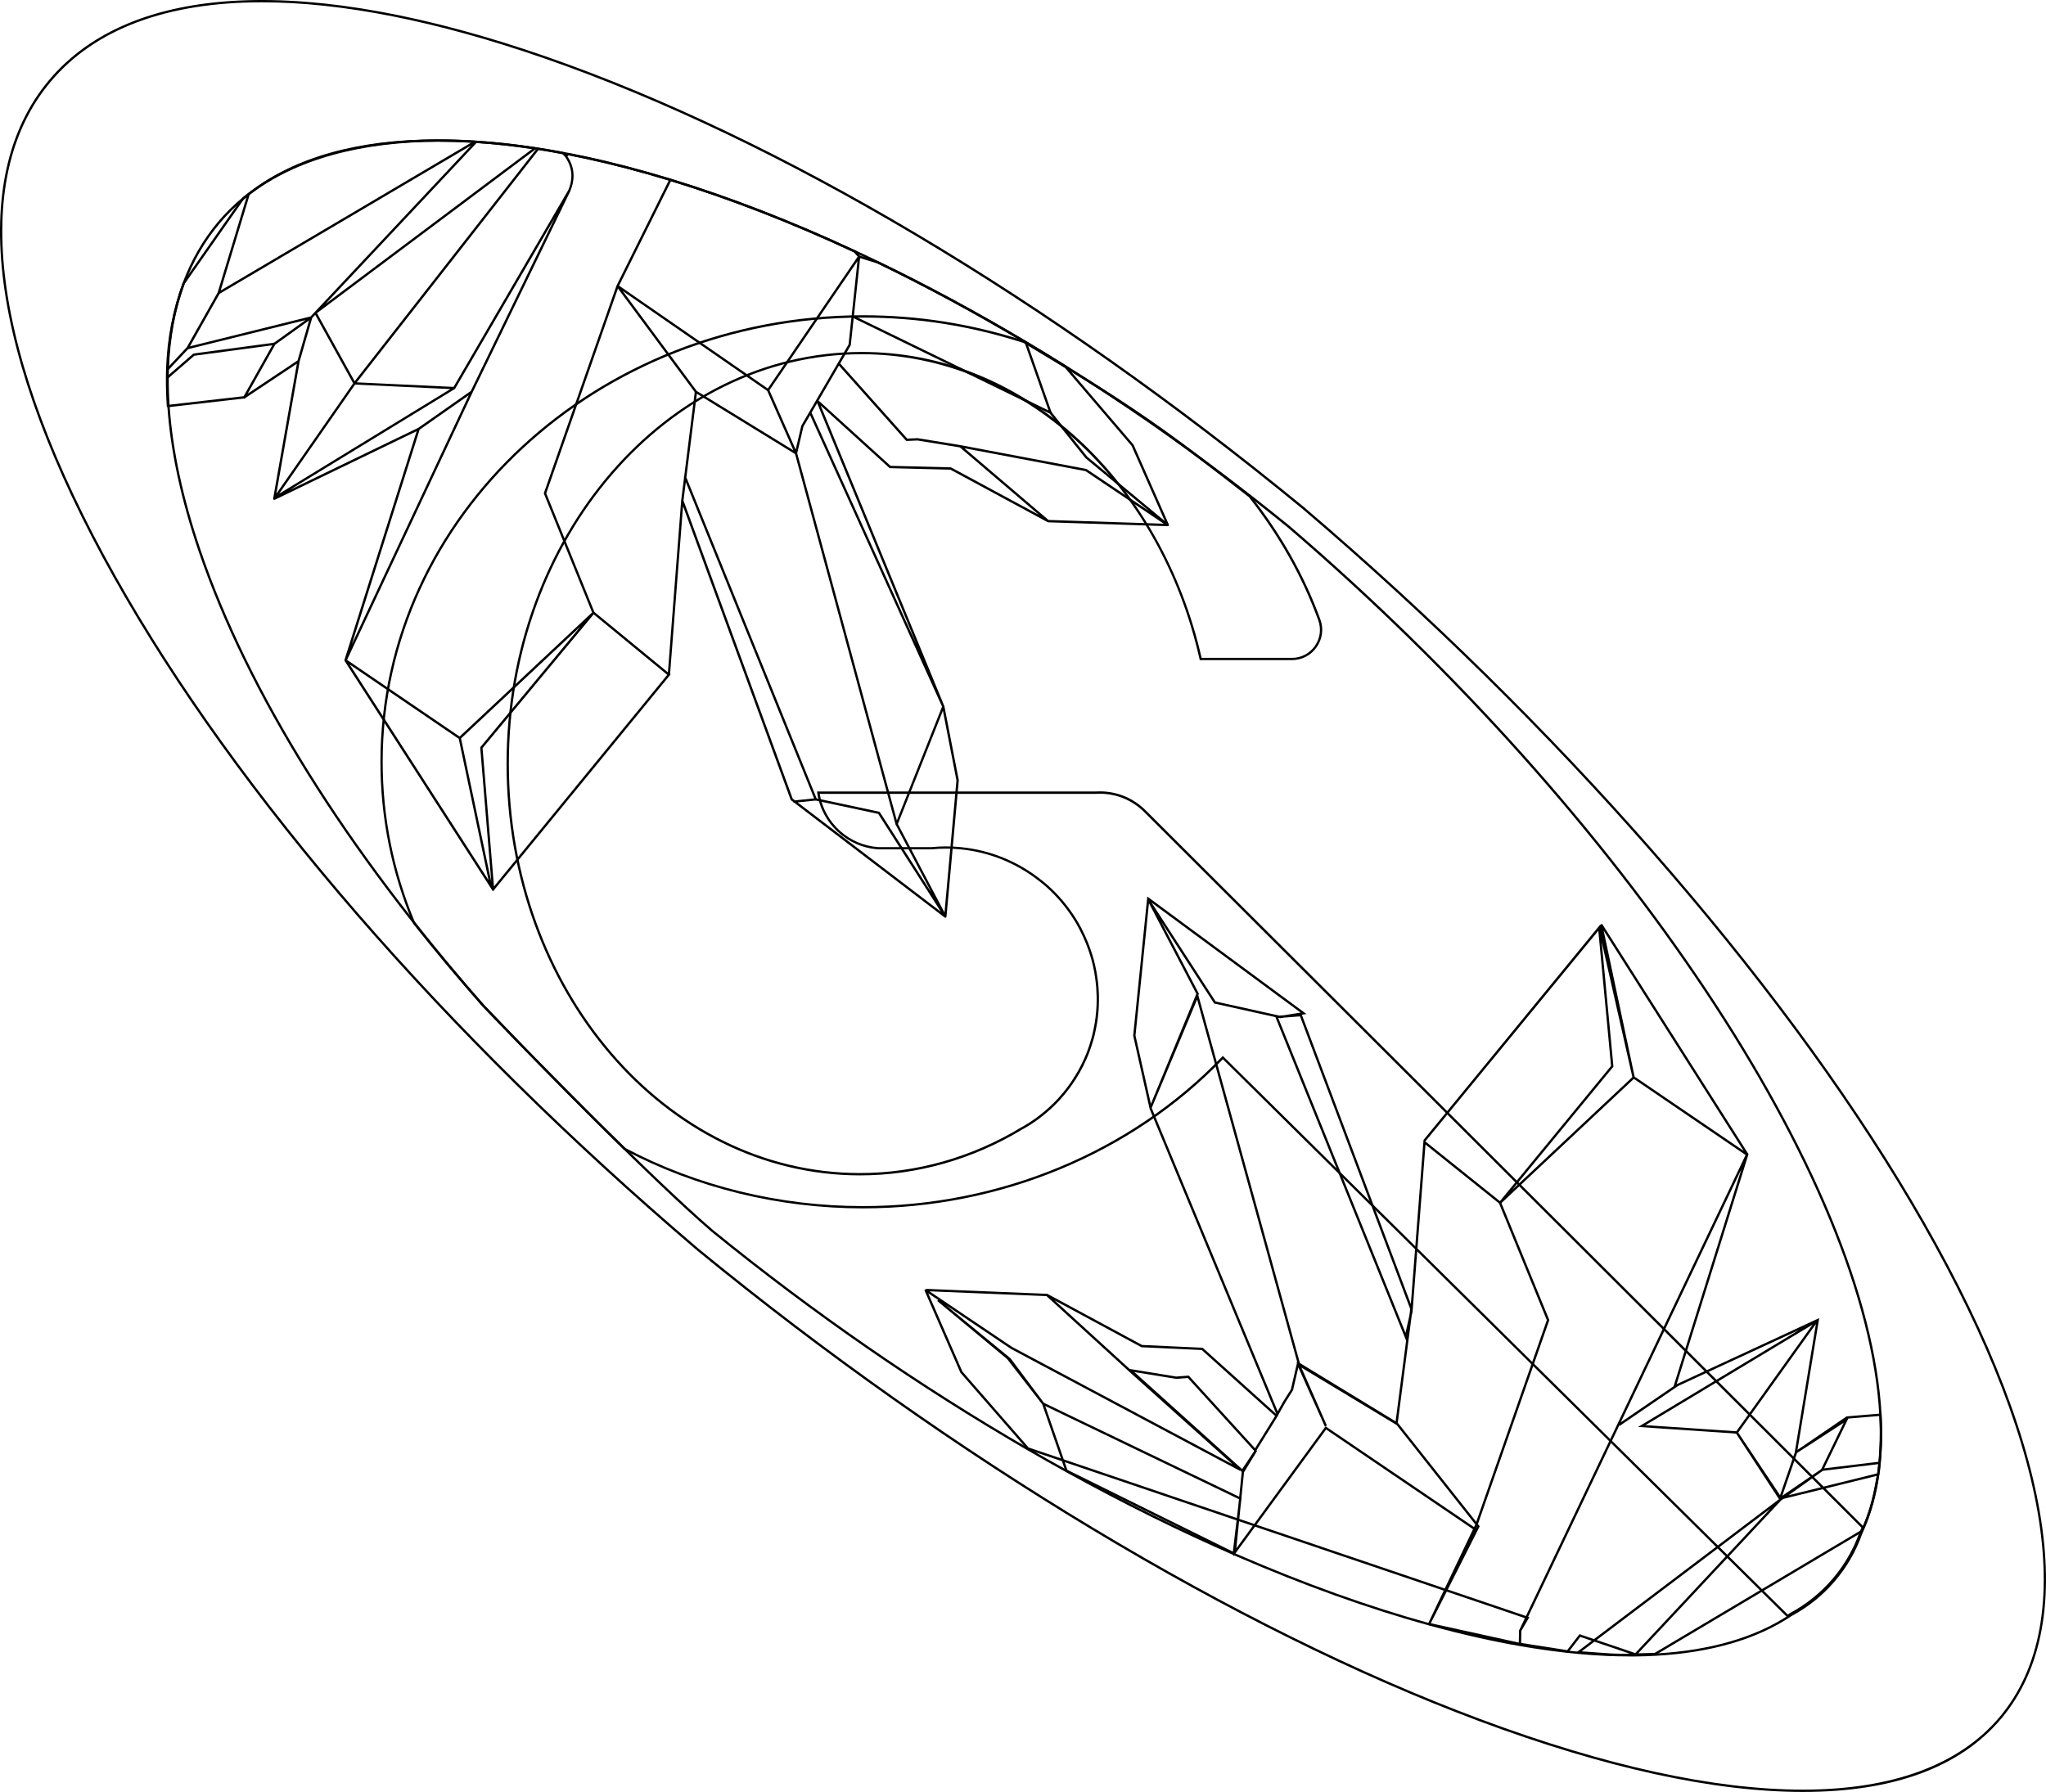 <svg
   id="gemstone-bg"
   viewBox="0 0 878.402 769.459"
   version="1.1"
   width="878.402"
   height="769.458"
   xmlns="http://www.w3.org/2000/svg"
   xmlns:svg="http://www.w3.org/2000/svg">
  <defs
     id="defs29" />
  <path
     id="gemstone-inf"
     style="font-variation-settings:'wght' 700;fill:none;stroke:#000000;stroke-opacity:1"
     d="M 492.975,385.895 487,444.688 l 7.055,31.379 0.033,0.076 54.385,131.01 3.014,-5.33 3.188,-5.055 2.582,-11.17 11.975,26.744 -11.576,-26.346 42.312,25.549 33.982,42.963 30.686,-87.672 -20.627,-50.354 -0.016,-0.037 -32.41,-25.986 -5.627,72.785 -0.377,1.693 -6.01,46.207 -41.914,-25.547 -43.604,-157.932 -20.014,47.816 20.133,-48.76 -20.945,-40.055 28.373,43.803 27.662,6.141 1.891,-0.145 8.5,-1.361 z m 58.176,50.572 -1.479,0.236 -0.412,-0.092 -1.186,0.092 55.486,137.318 2.018,-9.084 0.377,-2.893 -47.502,-126.141 z m 92.857,80.016 57.396,-53.846 48.654,33.145 -94.68,198.748 0.484,0.164 -3.01,5.141 -0.162,0.338 -0.066,2.164 -0.059,3.564 20.461,3.211 5.258,-6.816 6.146,2.084 79.945,-60.461 -62.168,66.486 0.131,0.045 8.211,-0.221 88.779,-52.795 c 4.137,-8.677 5.66,-16.808 7.016,-24.359 l -40.889,10.09 -0.539,0.383 -0.447,0.27 -0.047,0.051 -18.775,-28.74 -0.119,-0.006 0.031,-0.039 -40.699,-2.742 75.16,-45.246 -34.354,48.043 18.697,28.01 6.615,-19.191 9.416,-57.119 -60.197,27.887 -25.082,17.125 23.807,-16.271 31.221,-99.896 -62.715,-98.695 13.93,65.666 -14.613,-64.447 -0.164,0.199 5.596,59.457 z m 42.574,-118.08 -0.006,-0.072 -75.031,91.465 z m 78.875,244.762 16.795,-11.957 0.006,-0.012 -17.881,12.234 z m 16.801,-11.969 0.135,-0.092 24.539,-2.965 c 0.162,-2.227 1.024,-9.789 0.398,-20.656 l -14.371,1.197 -21.742,14.84 21.555,-13.971 z m -80.049,79.209 -17.777,-6.025 -6.801,5.143 c 8.139,0.383 15.826,1.558 24.557,0.906 z m -49.584,-8.068 0.035,-2.174 0.193,-0.328 2.525,-5.305 -34.5,-11.697 -7.34,14.535 38.975,8.564 z m -39.086,-4.969 7.338,-14.535 -0.352,-0.119 z m 6.986,-14.654 12.51,-26.248 -63.805,-43.324 -30.58,41.814 z m -81.875,-27.758 -7.115,-2.412 -1.424,14.088 z m -7.115,-2.412 0.605,-5.986 -0.705,5.953 z m -0.1,-0.033 -75.125,-25.469 1.549,4.463 71.854,35.525 z m -75.125,-25.469 -8.43,-24.279 -15.17,-19.559 -30.027,-24.932 30.826,25.33 14.371,19.16 84.574,40.691 1.174,-11.617 -48.227,-43.445 19.561,3.195 5.189,-0.4 28.74,31.535 9.182,-14.77 -31.934,-28.74 -25.947,-1.197 -40.66,-21.949 -0.053,-0.002 36.721,33.527 46.305,41.514 -98.197,-52.293 -36.387,-24.494 -0.6,-0.498 15.43,35.371 28.572,32.771 z m -6.83,-70.979 -0.004,-0.004 -51.85,-2.127 z m 84.148,75.773 0.074,0.066 5.59,-9.182 -5.59,8.383 z m -1.174,11.617 -0.314,3.104 0.365,-3.078 z m 100.58,13.012 0.857,0.582 0.805,-1.594 -0.748,-0.945 -0.051,0.148 z m 0.857,0.582 -13.016,25.785 h 0.002 l 13.02,-25.781 z m 173.029,-28.758 -0.57,4.936 c 0.239,-1.467 0.486,-3.469 0.57,-4.936 z">
    <title
       id="title2">gemstone-inf</title>
  </path>
  <path
     id="gemstone-sup"
     d="m 187.516,59.842 c -33.901,0.054 -60.849,7.605 -80.248,22.506 -0.21,0.156 -0.57,0.448 -0.893,0.693 l -0.047,-0.014 -0.019,0.066 c -0.846,0.646 -1.83,1.392 -2.311,1.795 -0.04,0.03 -0.09,0.1 -0.09,0.1 L 78.448,121.389 c -0.03,0.03 -0.049,0.069 -0.059,0.109 -4.28,11.53 -6.672,23.989 -7.102,37.039 -0.03,1.13 -0.049,2.282 -0.059,3.432 -0.04,4.02 0.089,8.209 0.369,12.439 0.01,0.14 0.08,0.26 0.18,0.35 0.11,0.09 0.251,0.129 0.381,0.109 l 32.617,-3.74 0.299,0.168 0.191,-0.338 22.193,-14.789 -10.201,57.91 c -0.03,0.19 0.04,0.38 0.189,0.49 0.15,0.11 0.351,0.129 0.521,0.049 l 60.92,-29.459 -31.021,98.23 c -0.014,0.05 0.021,0.097 0.021,0.148 7.3e-4,0.065 10e-5,0.122 0.025,0.182 0.012,0.029 -0.003,0.064 0.014,0.09 l 62.404,96.951 0.061,0.283 0.107,-0.023 0.699,1.088 0.029,0.352 -0.01,0.029 1,-0.08 -0.025,-0.312 75.053,-91.689 0.002,0.002 0.631,-0.77 -0.199,-0.164 5.568,-72.127 46.17,126.051 c 0.04,0.09 0.09,0.17 0.17,0.23 l 1.07,0.818 0.029,0.281 0.301,-0.031 64.561,49.281 c 0.016,0.013 0.038,0.007 0.055,0.018 0.033,0.019 0.069,0.024 0.105,0.035 0.047,0.014 0.088,0.047 0.139,0.047 l 0.01,0.01 c 0.07,0 0.141,-0.009 0.201,-0.039 0.021,-0.009 0.018,-0.04 0.037,-0.051 h 0.002 c 0.12,-0.073 0.193,-0.186 0.225,-0.312 0.005,-0.02 0.033,-0.026 0.035,-0.047 l 5.281,-58.51 c 0.01,-0.05 0,-0.141 0,-0.141 l -6.18,-31.741 -53.111,-129.109 29.461,26.76 c 0.09,0.08 0.2,0.129 0.32,0.129 l 25.92,0.66 41.609,22.473 0.01,0.008 c 0.004,0.003 0.01,8.2e-4 0.014,0.004 l 0.086,0.047 c 0.07,0.04 0.141,0.059 0.221,0.059 h 0.027 c 0.006,-3.3e-4 0.01,0.002 0.016,0.002 l 51.336,1.668 c 0.15,0 0.3,-0.069 0.4,-0.199 9.3e-4,-0.001 0.001,-0.003 0.002,-0.004 0.007,-0.009 0.022,-0.006 0.029,-0.016 0.024,-0.038 -0.004,-0.087 0.01,-0.129 0.032,-0.093 0.048,-0.178 0.023,-0.271 -0.007,-0.028 0.018,-0.053 0.006,-0.08 l -15.13,-34.25 c -0.02,-0.04 -0.08,-0.119 -0.08,-0.119 l -28.91,-33.83 c -0.03,-0.04 -0.071,-0.072 -0.111,-0.102 -5.44,-3.41 -11.149,-6.899 -16.959,-10.369 -21.22,-12.66 -42.59,-24.2 -63.58,-34.34 l -7.92,-2.49 -1.891,-2.131 c -0.04,-0.05 -0.1,-0.089 -0.16,-0.119 -27.13,-12.64 -53.759,-22.98 -79.129,-30.74 -0.016,-0.005 -0.032,-0.009 -0.049,-0.014 l -0.352,-0.176 -0.033,0.066 c -12.429,-3.782 -24.665,-6.986 -36.367,-9.496 -2.35,-0.5 -4.76,-0.991 -7.18,-1.461 -0.16,-0.04 -0.319,0.011 -0.439,0.121 -0.23,0.22 -0.411,0.399 -0.561,0.549 -0.3,-0.33 -0.6,-0.649 -0.92,-0.959 -0.07,-0.07 -0.16,-0.111 -0.26,-0.131 -3.704,-0.709 -7.308,-1.326 -10.703,-1.846 -0.01,-0.002 -0.017,-0.012 -0.027,-0.014 -0.43,-0.09 -0.871,-0.151 -1.301,-0.211 -0.013,-9.7e-4 -0.025,0.004 -0.037,0.004 -8.764,-1.346 -17.347,-2.284 -25.502,-2.803 -0.011,-9.4e-4 -0.022,-10e-4 -0.033,-0.002 l -0.008,-0.008 -0.006,0.006 c -0.583,-0.048 -1.148,-0.088 -1.723,-0.107 -5.125,-0.299 -10.11,-0.443 -14.953,-0.436 z m 0.059,0.971 c 4.777,-0.006 9.696,0.139 14.75,0.432 L 94.745,124.737 107.182,83.666 c 0.241,-0.184 0.54,-0.424 0.707,-0.549 19.241,-14.779 45.992,-22.259 79.686,-22.305 z m 17.035,0.582 c 7.646,0.501 15.661,1.385 23.848,2.605 L 139.755,130.479 204.589,61.418 Z m -2.363,1.062 -68.924,73.412 -51.777,12.842 12.723,-22.525 z m 27.602,1.752 c 0.08,0.01 0.15,0.019 0.23,0.029 l -77.811,99.471 -16.18,-29.24 z m 1.375,0.199 c 3.276,0.51 6.718,1.099 10.256,1.77 0.357,0.357 0.701,0.726 1.041,1.107 l 0.059,0.082 c 3.874,5.448 2.902,10.709 1.434,14.176 l -49.297,84.586 -41.527,-1.955 z m 12.836,2.27 c 2.32,0.45 4.64,0.92 6.9,1.41 11.628,2.491 23.784,5.673 36.135,9.436 l -22.426,45.135 -31.15,88.99 c -0.05,0.11 -0.05,0.24 0,0.35 l 20.678,50.977 -56.887,53.293 -48.311,-32.92 53.949,-114.889 41.629,-85.789 c 0.033,-0.07 0.063,-0.126 0.096,-0.197 l 0.256,-0.525 c 0.017,-0.035 0.001,-0.071 0.01,-0.107 1.495,-3.63 2.455,-9.106 -1.328,-14.699 0.102,-0.113 0.152,-0.179 0.449,-0.463 z m 44.012,11.141 c 25.19,7.726 51.59,17.986 78.508,30.52 l 1.643,1.859 -38.592,56.631 -63.844,-44.166 z m -182.258,6.912 -12.395,40.908 -13.299,23.531 -7.729,8.227 c 0.529,-12.501 2.833,-24.447 6.928,-35.518 L 104.71,85.588 c 0.243,-0.201 0.696,-0.539 1.104,-0.857 z m 132.375,8.811 -35.922,74.031 -0.008,-0.004 -0.158,0.334 -22.578,15.826 c -0.001,6.3e-4 -0.003,-6.4e-4 -0.004,0 l -55.076,26.631 70.758,-43.275 c 0.095,-0.043 0.177,-0.104 0.229,-0.195 z m 131.078,17.281 7.422,2.326 c 20.847,10.075 42.132,21.573 63.27,34.176 l 10.189,28.92 -83.529,-40.668 z m -1.137,1.285 -2.557,23.955 -0.047,0.094 0.033,0.016 -1.25,11.717 -20.271,34.84 c -0.02,0.05 -0.049,0.139 -0.049,0.139 l -2.391,10.201 -11.26,-25.5 h -0.01 z m -102.828,11.77 32.881,44.385 -0.084,0.137 0.156,0.096 -4.541,36.232 -0.184,0.074 0.133,0.326 -1.295,10.332 0.031,0.004 -5.65,73.246 -31.574,-25.953 -20.656,-50.938 z m 2.037,1.061 61.73,42.711 0.299,0.199 11.27,25.52 -41.502,-25.5 z m -132.004,10.248 16.281,29.416 -32.961,47.381 10,-56.777 5.383,-18.637 z m 231.17,1.447 84.195,40.994 15.309,19.102 0.07,0.07 27.381,22.729 -26.951,-18.109 c -0.06,-0.04 -0.119,-0.07 -0.189,-0.08 l -53.92,-10.199 -18.4,-3 h -0.1 l -4.391,0.189 -28.797,-32.27 4.508,-7.75 c 0.03,-0.06 0.059,-0.131 0.059,-0.201 z m -235.336,0.805 -13.371,9.6 -0.162,-0.092 -0.129,0.229 -34.357,4.604 c -0.09,0.02 -0.19,0.061 -0.26,0.121 l -10.627,9.232 c 0.01,-0.732 0.021,-1.462 0.039,-2.182 l 8.311,-8.846 0.098,0.055 h 0.019 l 0.143,-0.254 z m 1.527,0.135 -4.967,17.203 -21.371,14.24 11.84,-21.031 z m 308.609,10.572 c 5.367,3.209 10.664,6.433 15.693,9.594 l 28.811,33.721 14.254,32.26 -33.305,-27.65 -15.137,-18.9 0.08,-0.166 -0.271,-0.131 z m -324.416,0.127 -12.303,21.852 -32.008,3.664 c -0.249,-3.848 -0.342,-7.655 -0.316,-11.334 l 11.156,-9.695 z m 243.291,8.701 28.729,32.205 c 0.11,0.12 0.25,0.19 0.4,0.17 l 4.58,-0.199 18.209,2.969 33.889,28.91 -37.588,-20.299 c -0.07,-0.04 -0.15,-0.061 -0.23,-0.061 l -25.85,-0.65 -30.869,-28.035 z m -207.732,8.166 40.898,1.924 -73.492,44.939 z m 146.734,3.926 42.137,25.895 43.279,159.5 0.105,-0.029 15.256,28.988 -22.191,-34.65 c -0.08,-0.11 -0.19,-0.189 -0.32,-0.219 L 350.59,342.807 294.684,204.987 Z m -97.939,0.666 -50.164,106.838 29.074,-92.062 z m 149.57,3.346 42.67,103.715 -45.068,-99.592 z m -3.014,5.182 56.586,125.031 0.06,0.146 -19.404,48.855 -42.779,-157.672 2.676,-11.441 z m 66.26,14.221 51.969,9.83 33.6,22.568 -49.482,-1.619 z m -119.629,14.541 55.084,135.795 -8.225,0.852 -0.98,-0.748 0.01,-0.019 -46.877,-127.99 z m -39.553,56.779 31.59,25.969 -74.393,90.881 -4.896,-59.41 z m -5.645,5.203 -42.955,51.727 c -0.08,0.1 -0.119,0.229 -0.109,0.359 l 4.75,57.598 -12.994,-61.609 z m -99.092,16.35 46.795,31.879 12.807,60.727 z m 254.664,19.84 5.812,29.896 -5.117,56.744 -20.012,-38.023 z m -54.578,38.566 26.801,5.73 26.904,41.998 -61.488,-46.939 7.461,-0.771 0.039,0.098 z"
     style="display:inline">
    <title
       id="title29">gemstone-sup</title>
  </path>
  <path
     d="m 767.389,694.549 -0.28,-0.28 -242.09,-239.44 c -39.29,40.71 -95.58,64.05 -154.52,64.05 -36.03,0 -71.5,-8.69 -102.57,-25.12 l -0.12,-0.08 c -22.35,-21.86 -46.11,-46.21 -60.9,-61.71 -10.35,-11.76 -20.29,-23.66 -29.54,-35.36 l -0.07,-0.12 c -9.27,-22.09 -13.98,-45.44 -13.98,-69.38 0,-105.73 92.94,-191.75 207.17,-191.75 23.67,0 46.34,3.58 69.31,10.95 l 0.1,0.05 c 16.38,9.77 35.36,21.24 53.31,33.65 14.43,10.02 28.88,21.2 43.64,32.72 l 0.08,0.08 c 13.11,16.64 23.19,34.54 29.96,53.2 1.46,4.04 0.88,8.38 -1.59,11.9 -2.47,3.53 -6.35,5.55 -10.65,5.55 h -39.56 l -0.09,-0.39 c -17.4,-77.11 -77.04,-130.96 -145.01,-130.96 -83.55,0 -151.52,78.88 -151.52,175.83 0,96.95 67.62,175.76 150.75,175.76 24.14,0 48.1,-6.79 69.29,-19.65 0.16,-0.07 0.23,-0.11 0.29,-0.15 2.11,-1.17 4.17,-2.5 6.17,-3.96 2.48,-1.81 4.84,-3.82 7.21,-6.13 1.37,-1.34 2.69,-2.78 3.92,-4.27 1.74,-2.06 3.4,-4.33 4.94,-6.75 v -0.35 h 0.23 c 1.09,-1.76 2.02,-3.41 2.84,-5.04 v 0 c 0,0 0.06,-0.13 0.06,-0.13 0.45,-0.87 0.89,-1.79 1.3,-2.73 1.13,-2.51 2.11,-5.24 3.07,-8.6 0.3,-1.04 0.53,-2.06 0.7,-2.83 0.19,-0.88 0.42,-1.91 0.58,-2.93 0.04,-0.26 0.09,-0.51 0.16,-0.81 0.15,-0.83 0.26,-1.68 0.37,-2.55 0,0 0,0 0,0 0,0 0,-0.07 0.02,-0.14 v -0.14 c 0.2,-1.6 0.33,-3.15 0.39,-4.61 0,-0.1 0,-0.22 0.01,-0.31 0.1,-2.41 0.06,-4.84 -0.12,-7.32 l -0.02,-0.33 v 0 c -0.08,-1.04 -0.19,-2.04 -0.32,-2.98 -0.26,-2.2 -0.64,-4.38 -1.13,-6.47 -0.7,-3.05 -1.7,-6.22 -2.98,-9.43 -0.89,-2.19 -1.84,-4.22 -2.8,-6.03 l -0.21,-0.4 v 0 c 0,0 -0.09,-0.17 -0.09,-0.17 -0.19,-0.36 -0.39,-0.71 -0.58,-1.08 l -0.19,-0.34 c -0.24,-0.42 -0.48,-0.84 -0.72,-1.24 -0.66,-1.1 -1.33,-2.14 -1.99,-3.09 -3.35,-4.93 -7.36,-9.35 -11.92,-13.16 -0.2,-0.16 -0.42,-0.33 -0.63,-0.5 -0.19,-0.15 -0.38,-0.3 -0.56,-0.45 v 0 l -0.16,-0.11 c -9.8,-7.81 -21.53,-12.58 -33.9,-13.8 -4.2,-0.42 -8.43,-0.42 -12.58,0 h -22.62 c -13.43,-0.81 -24.52,-11.03 -26.4,-24.3 l -0.08,-0.57 h 119.82 c 0.51,-0.03 1.03,-0.05 1.56,-0.05 7.67,0 14.82,3.04 20.14,8.56 l 0.09,0.08 307.97,307.31 -0.13,0.31 c -0.29,0.66 -0.58,1.33 -0.89,1.98 l -0.16,0.41 c -2.64,7.38 -6.58,14.16 -11.69,20.14 -5.16,6.03 -11.3,10.99 -18.25,14.76 l -0.39,0.23 c -0.36,0.24 -0.74,0.49 -1.13,0.74 l -0.34,0.21 z m -242.4,-241.14 242.53,239.87 c 0.27,-0.17 0.53,-0.34 0.79,-0.52 l 0.43,-0.26 c 6.86,-3.72 12.91,-8.61 17.99,-14.54 5.03,-5.89 8.91,-12.56 11.51,-19.84 l 0.18,-0.45 c 0.27,-0.57 0.51,-1.12 0.75,-1.67 l -243.93,-243.4 -63.64,-63.5 c -5.52,-5.72 -13.07,-8.68 -20.98,-8.22 h -118.69 c 2.04,12.53 12.62,22.11 25.35,22.88 h 22.53 c 4.16,-0.43 8.46,-0.43 12.73,0 12.52,1.23 24.39,6.04 34.32,13.92 l 0.12,0.08 c 0.24,0.18 0.47,0.37 0.72,0.57 0.21,0.17 0.42,0.34 0.63,0.5 4.64,3.88 8.71,8.37 12.11,13.37 0.67,0.97 1.35,2.03 2.02,3.14 0.25,0.41 0.49,0.84 0.74,1.26 l 0.2,0.35 c 0.2,0.38 0.39,0.73 0.58,1.08 l 0.16,0.3 h 0.07 l 0.16,0.45 c 0.95,1.8 1.87,3.8 2.75,5.96 1.3,3.26 2.32,6.48 3.03,9.58 0.49,2.13 0.88,4.34 1.15,6.57 0.14,0.98 0.25,2.03 0.33,3.12 l 0.05,0.05 -0.03,0.3 c 0.18,2.48 0.22,4.92 0.11,7.24 v 0.17 c -0.01,0.06 0,0.14 0,0.21 -0.06,1.5 -0.19,3.08 -0.38,4.71 0,0.01 0,0.1 -0.02,0.17 v 0.11 c -0.12,0.88 -0.24,1.75 -0.39,2.61 -0.06,0.29 -0.11,0.53 -0.15,0.77 -0.17,1.05 -0.4,2.09 -0.59,2.98 -0.17,0.79 -0.41,1.83 -0.72,2.89 -0.98,3.4 -1.97,6.17 -3.12,8.73 -0.4,0.92 -0.83,1.82 -1.27,2.69 l -0.05,0.11 c -0.89,1.76 -1.89,3.54 -3.08,5.43 l -0.15,0.23 c -1.55,2.42 -3.22,4.7 -4.97,6.78 -1.26,1.51 -2.6,2.97 -3.99,4.34 -2.41,2.35 -4.81,4.38 -7.32,6.22 -2.03,1.49 -4.13,2.84 -6.24,4.01 -0.07,0.05 -0.21,0.14 -0.38,0.2 -21.26,12.91 -45.4,19.75 -69.72,19.75 -83.67,0 -151.75,-79.29 -151.75,-176.76 0,-97.47 68.42,-176.83 152.52,-176.83 34.16,0 66.32,12.96 93.01,37.48 25.7,23.6 44.47,56.93 52.89,93.88 h 38.76 c 3.96,0 7.54,-1.87 9.83,-5.12 2.28,-3.25 2.82,-7.26 1.47,-10.99 -6.73,-18.55 -16.75,-36.34 -29.77,-52.88 -14.73,-11.5 -29.15,-22.65 -43.55,-32.65 -17.91,-12.38 -36.85,-23.82 -53.21,-33.58 -22.84,-7.33 -45.4,-10.89 -68.95,-10.89 -113.68,0 -206.17,85.57 -206.17,190.75 0,23.79 4.67,46.98 13.87,68.93 9.23,11.67 19.14,23.53 29.45,35.25 14.75,15.47 38.48,39.78 60.81,61.62 30.91,16.34 66.19,24.97 102.04,24.97 58.85,0 115.04,-23.37 154.15,-64.11 l 0.35,-0.37 z"
     id="gall"
     style="display:inline" />
  <path
     d="m 774.079,769.459 c -38.19,0 -84.94,-10.22 -138.96,-30.38 -104.22,-38.9 -226.72,-112.64 -336.07,-202.31 l 0.23,-0.47 -0.32,0.38 C 190.179,444.009 101.339,341.459 48.809,247.909 c -53.51,-95.27 -63.39,-171.08 -27.82,-213.45 35.34,-42.11 111.11,-45.75 213.34,-10.23 100.29,34.84 215.88,103.56 325.51,193.52 h 0.33 c 0,0 0,0.29 0,0.29 108.41,92.4 203.38,200.79 260.55,297.4 60.07,101.5 73.76,180.5 38.55,222.45 -17.58,20.95 -46.24,31.57 -85.19,31.57 z M 112.439,0.989 c -40.66,0 -71.63,11.4 -90.69,34.12 -35.28,42.03 -25.36,117.43 27.92,212.31 52.48,93.44 141.24,195.9 249.93,288.5 l 0.1,0.09 c 109.26,89.59 231.65,163.27 335.77,202.13 53.91,20.12 100.54,30.32 138.61,30.32 38.07,0 67.05,-10.5 84.43,-31.22 34.91,-41.6 21.19,-120.19 -38.65,-221.3 -57.13,-96.54 -152.03,-204.85 -260.38,-297.18 h -0.02 l -0.23,-0.21 c -109.58,-89.93 -225.06,-158.58 -325.22,-193.38 -46.47,-16.14 -87.43,-24.18 -121.57,-24.18 z"
     id="borde-ext"
     style="display:inline" />
  <path
     d="m 699.809,711.279 c -7.03,0 -14.42,-0.35 -21.97,-1.05 -1.54,-0.14 -3.09,-0.29 -4.67,-0.47 -6.33,-0.68 -13.05,-1.63 -19.96,-2.81 -12.59,-2.17 -25.92,-5.19 -39.62,-8.97 -13.01,-3.57 -26.65,-7.92 -40.54,-12.91 -13.63,-4.9 -27.69,-10.48 -41.8,-16.59 -0.36,-0.15 -0.72,-0.32 -1.09,-0.48 -23.7,-10.31 -47.98,-22.32 -72.16,-35.7 -5.82,-3.22 -11.46,-6.41 -16.76,-9.48 -46.73,-27.07 -92.4,-58.66 -135.74,-93.89 -24.57,-21.09 -72.14,-69.28 -98.13,-96.52 -59.15,-67.17 -101.38,-134.84 -122.13,-195.72 -7.63,-22.39 -12.14,-43.36 -13.4,-62.32 -0.28,-4.23 -0.41,-8.42 -0.37,-12.44 0.01,-1.15 0.03,-2.3 0.06,-3.43 0.45,-13.49 2.75,-25.94 6.86,-37 3.64,-9.74 8.72,-18.54 15.11,-26.16 3.26,-3.88 6.94,-7.51 10.94,-10.78 0.73,-0.61 1.42,-1.16 2.13,-1.69 22.32,-17.14 55.54,-24.96 96.08,-22.6 0.59,0.02 1.17,0.06 1.77,0.11 8.16,0.52 16.76,1.46 25.54,2.8 0.45,0.06 0.87,0.12 1.3,0.21 3.4,0.52 7.01,1.14 10.72,1.85 0.72,0.13 1.45,0.26 2.18,0.42 2.43,0.47 4.84,0.96 7.17,1.46 11.84,2.54 24.21,5.78 36.78,9.62 25.36,7.76 51.98,18.1 79.1,30.73 3.17,1.47 6.54,3.07 10.03,4.76 20.92,10.11 42.28,21.65 63.49,34.3 5.8,3.46 11.51,6.95 16.96,10.37 12.11,7.59 24.19,15.54 35.89,23.64 19.98,13.89 40.12,29.05 59.84,45.08 144.46,123.77 249.07,280.92 254.42,382.17 0.4,7.4 0.25,14.51 -0.45,21.13 -0.15,1.53 -0.35,3.08 -0.58,4.61 -1.27,8.74 -3.57,16.84 -6.84,24.07 -0.07,0.17 -0.16,0.36 -0.24,0.55 l -0.29,0.69 c -2.64,7.37 -6.57,14.15 -11.68,20.13 -5.15,6.03 -11.29,10.99 -18.24,14.76 l -0.39,0.23 c -14.84,9.95 -34.42,15.68 -58.16,17.03 -2.92,0.16 -5.78,0.26 -8.5,0.29 -0.88,0.01 -1.77,0.02 -2.66,0.02 z m -511.03,-650.42 c -34.04,0 -62.05,7.79 -81.6,22.81 -0.69,0.52 -1.38,1.06 -2.09,1.66 -3.96,3.23 -7.6,6.82 -10.82,10.65 -6.32,7.53 -11.34,16.23 -14.94,25.86 -4.07,10.96 -6.35,23.31 -6.8,36.69 -0.03,1.12 -0.05,2.26 -0.06,3.41 -0.04,4 0.08,8.16 0.36,12.36 1.26,18.88 5.75,39.76 13.35,62.07 20.71,60.76 62.87,128.32 121.92,195.37 25.96,27.22 73.51,75.37 98.03,96.43 43.29,35.19 88.91,66.74 135.6,93.79 5.3,3.07 10.93,6.26 16.74,9.47 24.15,13.36 48.4,25.36 72.08,35.66 0.37,0.16 0.73,0.32 1.08,0.48 14.08,6.1 28.13,11.68 41.74,16.57 13.87,4.98 27.49,9.32 40.47,12.89 13.67,3.77 26.97,6.78 39.53,8.95 6.89,1.19 13.58,2.13 19.9,2.81 1.57,0.17 3.12,0.32 4.65,0.47 8.48,0.78 16.74,1.11 24.54,1.02 2.71,-0.03 5.55,-0.12 8.45,-0.28 23.56,-1.33 42.97,-7.01 57.68,-16.87 l 0.43,-0.26 c 6.86,-3.72 12.91,-8.61 17.98,-14.54 5.03,-5.89 8.9,-12.56 11.51,-19.83 l 0.31,-0.75 c 0.08,-0.18 0.16,-0.35 0.23,-0.53 3.23,-7.16 5.51,-15.17 6.77,-23.82 0.23,-1.51 0.43,-3.05 0.58,-4.56 v 0 c 0.69,-6.57 0.84,-13.63 0.44,-20.98 -5.33,-100.99 -109.8,-257.85 -254.06,-381.45 -19.69,-16 -39.81,-31.15 -59.77,-45.02 -11.69,-8.08 -23.75,-16.03 -35.85,-23.61 -5.44,-3.42 -11.14,-6.9 -16.94,-10.35 -21.18,-12.63 -42.52,-24.16 -63.41,-34.26 -3.49,-1.69 -6.86,-3.29 -10.02,-4.76 -27.08,-12.61 -53.65,-22.94 -78.97,-30.68 -12.54,-3.84 -24.89,-7.07 -36.7,-9.6 -2.32,-0.5 -4.73,-0.99 -7.15,-1.46 -0.73,-0.15 -1.45,-0.28 -2.17,-0.42 -3.69,-0.7 -7.29,-1.32 -10.7,-1.84 -0.43,-0.08 -0.83,-0.14 -1.24,-0.2 -8.79,-1.35 -17.36,-2.29 -25.5,-2.8 -0.59,-0.05 -1.16,-0.09 -1.74,-0.11 -4.71,-0.27 -9.33,-0.41 -13.83,-0.41 z"
     id="borde-int"
     style="display:inline" />
</svg>
